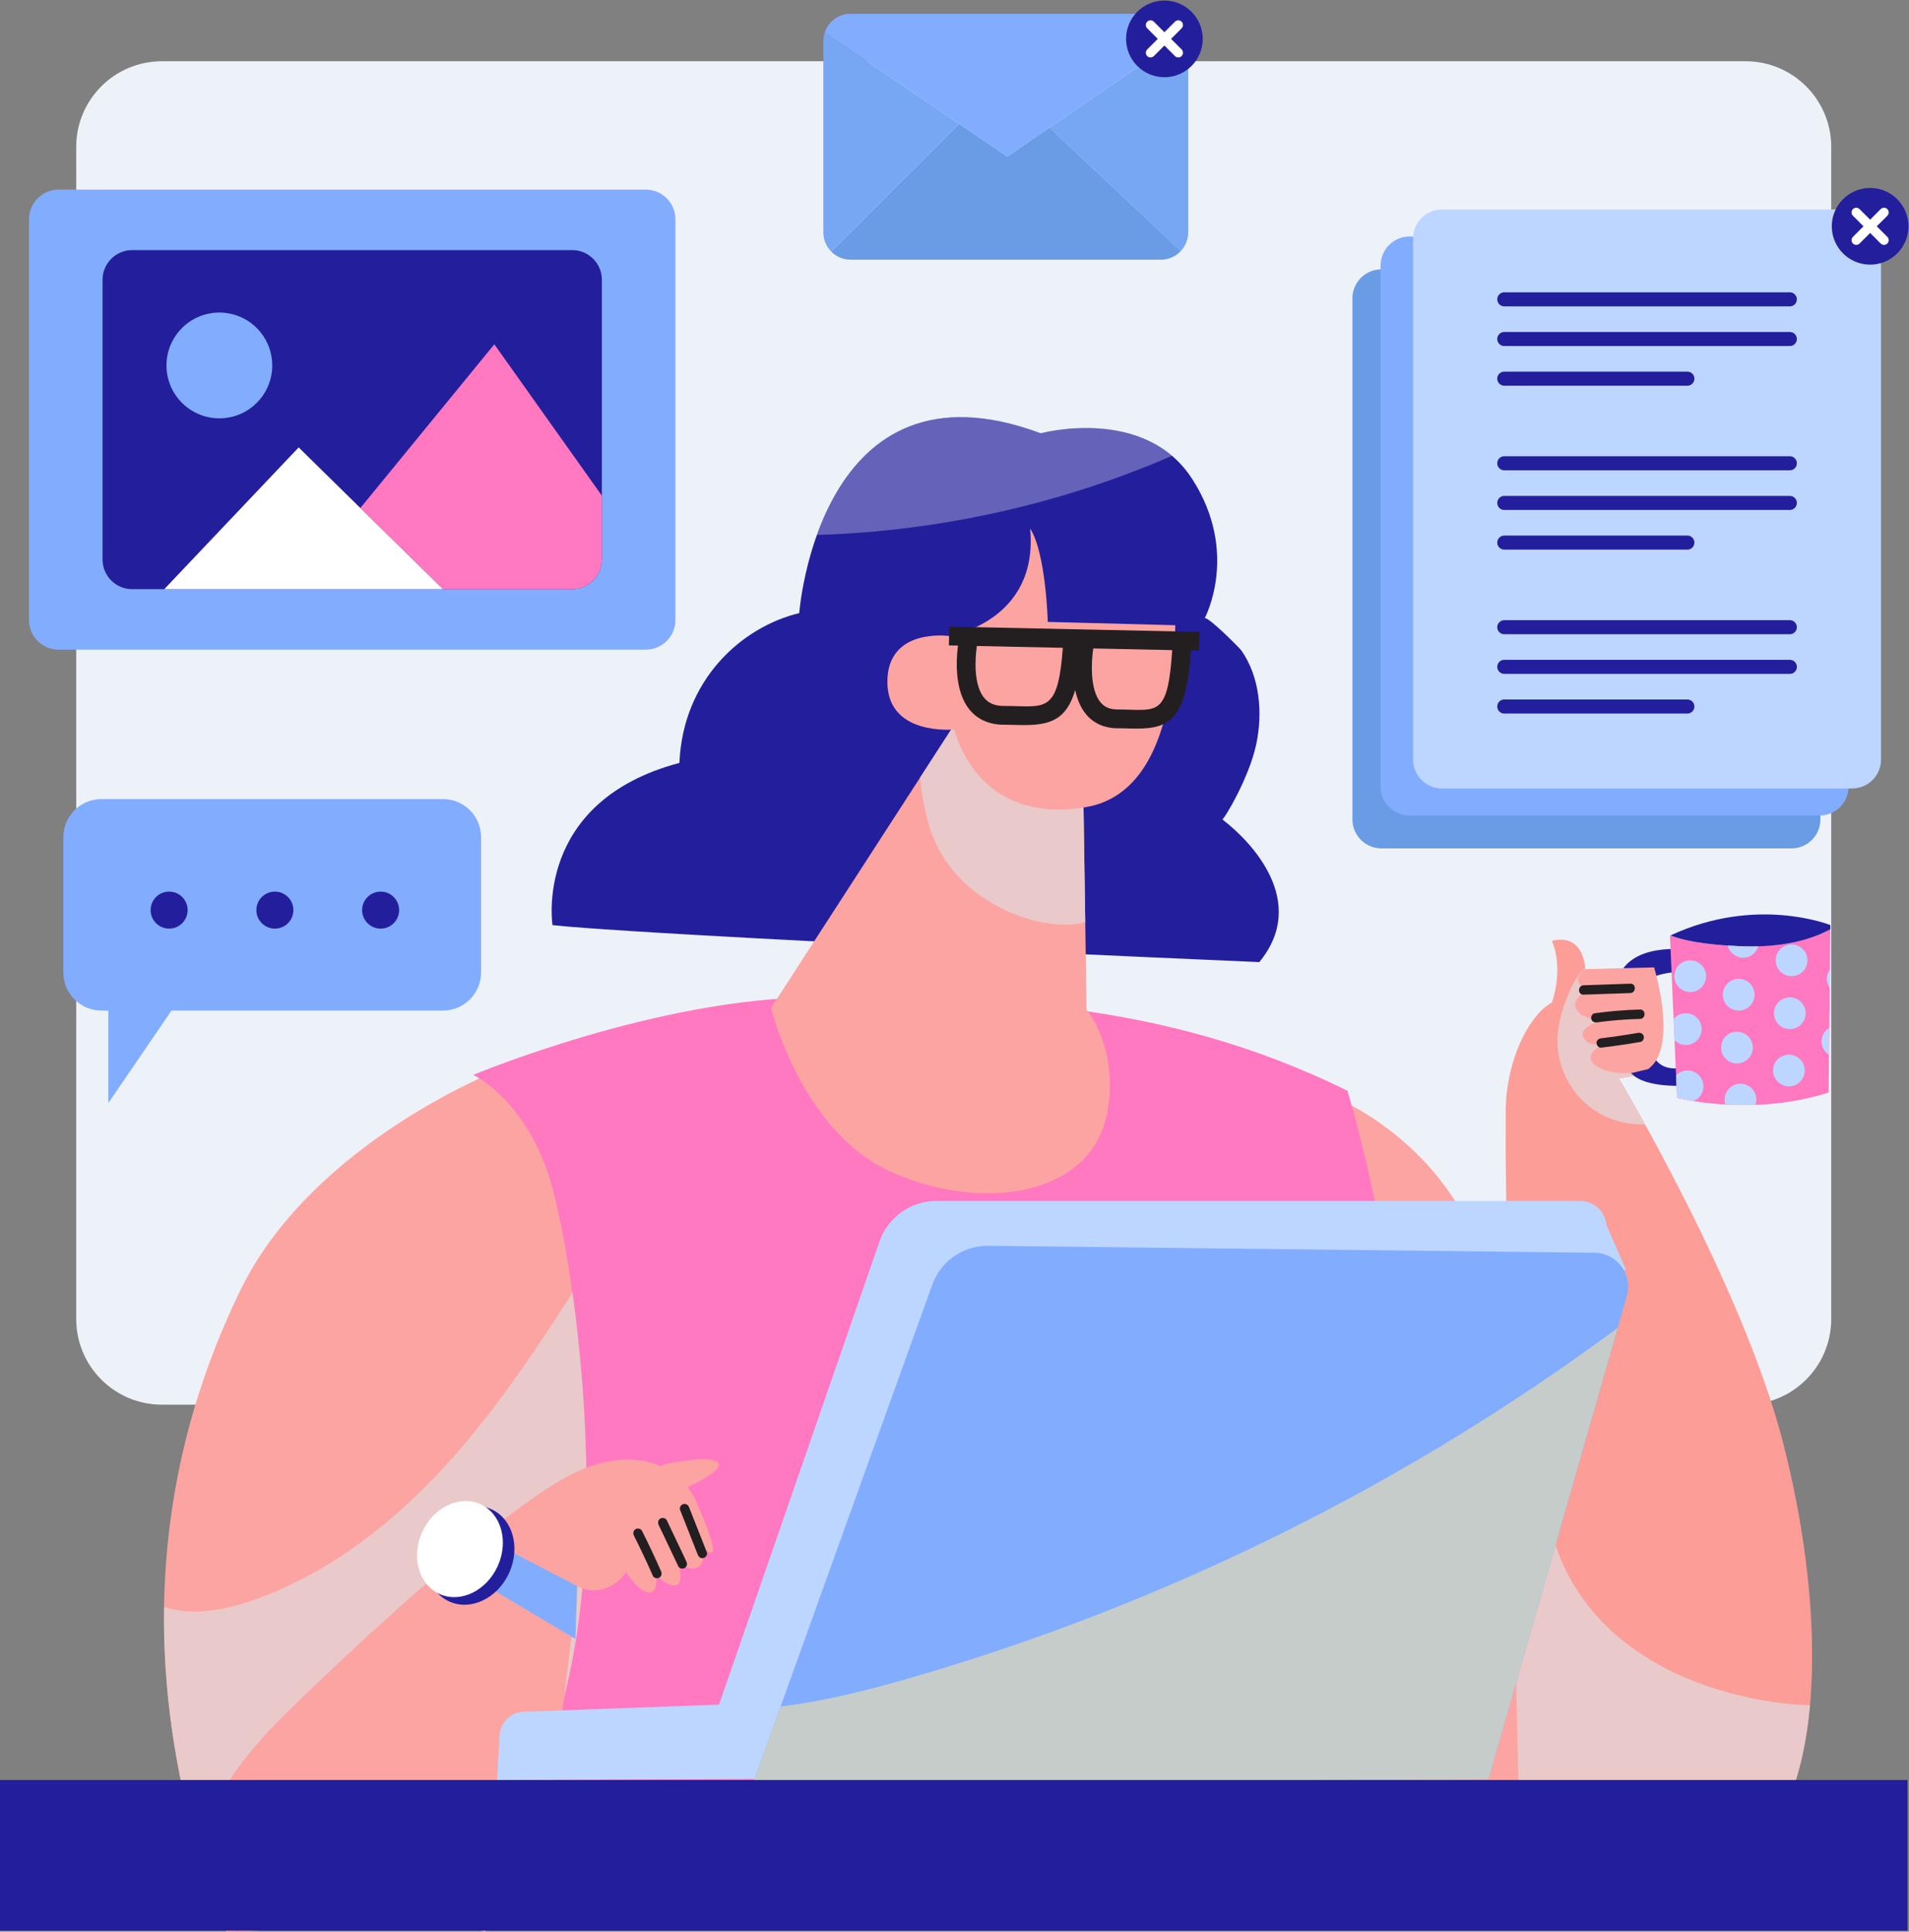 <?xml version="1.0" encoding="UTF-8" standalone="no"?>
<!-- Created with Inkscape (http://www.inkscape.org/) -->

<svg
   version="1.1"
   id="svg2"
   xml:space="preserve"
   width="541.994"
   height="548.418"
   viewBox="0 0 541.994 548.418"
   sodipodi:docname="4d32eef97a939000c945f9ab15ea252c.ai"
   xmlns:inkscape="http://www.inkscape.org/namespaces/inkscape"
   xmlns:sodipodi="http://sodipodi.sourceforge.net/DTD/sodipodi-0.dtd"
   xmlns="http://www.w3.org/2000/svg"
   xmlns:svg="http://www.w3.org/2000/svg"><rect x="0" y="0" width="541.994" height="548.418" fill="#808080" stroke="none"/><defs
     id="defs6"><clipPath
       clipPathUnits="userSpaceOnUse"
       id="clipPath16"><path
         d="M 0,500 H 500 V 0 H 0 Z"
         id="path14" /></clipPath><clipPath
       clipPathUnits="userSpaceOnUse"
       id="clipPath28"><path
         d="M 0,500 H 500 V 0 H 0 Z"
         id="path26" /></clipPath><clipPath
       clipPathUnits="userSpaceOnUse"
       id="clipPath80"><path
         d="M 81.8,188.845 H 175.943 V 47.476 H 81.8 Z"
         id="path78" /></clipPath><clipPath
       clipPathUnits="userSpaceOnUse"
       id="clipPath104"><path
         d="m 378.589,252.771 h 19.288 v -33.337 h -19.288 z"
         id="path102" /></clipPath><clipPath
       clipPathUnits="userSpaceOnUse"
       id="clipPath120"><path
         d="M 369.059,142.857 H 432.37 V 51.295 h -63.311 z"
         id="path118" /></clipPath><clipPath
       clipPathUnits="userSpaceOnUse"
       id="clipPath144"><path
         d="m 242.822,308.055 h 35.191 v -46.088 h -35.191 z"
         id="path142" /></clipPath><clipPath
       clipPathUnits="userSpaceOnUse"
       id="clipPath216"><path
         d="M 207.337,176.09 H 391.428 V 79.367 H 207.337 Z"
         id="path214" /></clipPath><clipPath
       clipPathUnits="userSpaceOnUse"
       id="clipPath308"><path
         d="m 220.857,370.061 h 75.64 v -25.087 h -75.64 z"
         id="path306" /></clipPath></defs><sodipodi:namedview
     id="namedview4"
     pagecolor="#ffffff"
     bordercolor="#666666"
     borderopacity="1.0"
     inkscape:pageshadow="2"
     inkscape:pageopacity="0.0"
     inkscape:pagecheckerboard="0" /><g
     id="g8"
     inkscape:groupmode="layer"
     inkscape:label="4d32eef97a939000c945f9ab15ea252c"
     transform="matrix(1.333,0,0,-1.333,-62.473,611.72)"><g
       id="g10"><g
         id="g12"
         clip-path="url(#clipPath16)"><g
           id="g18"
           transform="translate(418.655,159.74)"><path
             d="m 0,0 h -337.31 c -10.076,0 -18.244,8.169 -18.244,18.244 v 249.63 c 0,10.076 8.168,18.244 18.244,18.244 H 0 c 10.076,0 18.244,-8.168 18.244,-18.244 V 18.244 C 18.244,8.169 10.076,0 0,0"
             style="fill:#edf2f9;fill-opacity:1;fill-rule:nonzero;stroke:none"
             id="path20" /></g></g></g><g
       id="g22"><g
         id="g24"
         clip-path="url(#clipPath28)"><g
           id="g30"
           transform="translate(184.399,320.537)"><path
             d="m 0,0 h -125.029 c -3.494,0 -6.327,2.833 -6.327,6.327 v 85.329 c 0,3.494 2.833,6.326 6.327,6.326 L 0,97.982 c 3.494,0 6.327,-2.832 6.327,-6.326 V 6.327 C 6.327,2.833 3.494,0 0,0"
             style="fill:#82adff;fill-opacity:1;fill-rule:nonzero;stroke:none"
             id="path32" /></g><g
           id="g34"
           transform="translate(168.733,333.419)"><path
             d="m 0,0 h -93.699 c -3.494,0 -6.327,2.833 -6.327,6.327 v 59.566 c 0,3.494 2.833,6.327 6.327,6.327 H 0 c 3.494,0 6.327,-2.833 6.327,-6.327 V 6.327 C 6.327,2.833 3.494,0 0,0"
             style="fill:#231f9c;fill-opacity:1;fill-rule:nonzero;stroke:none"
             id="path36" /></g><g
           id="g38"
           transform="translate(152.151,385.577)"><path
             d="m 0,0 -28.534,-34.875 17.581,-17.284 h 27.535 c 3.494,0 6.327,2.833 6.327,6.327 v 13.59 z"
             style="fill:#ff78c0;fill-opacity:1;fill-rule:nonzero;stroke:none"
             id="path40" /></g><g
           id="g42"
           transform="translate(110.481,363.616)"><path
             d="M 0,0 -28.635,-30.197 H 30.718 L 13.137,-12.914 Z"
             style="fill:#ffffff;fill-opacity:1;fill-rule:nonzero;stroke:none"
             id="path44" /></g><g
           id="g46"
           transform="translate(104.849,381.072)"><path
             d="m 0,0 c 0,-6.22 -5.042,-11.262 -11.262,-11.262 -6.22,0 -11.262,5.042 -11.262,11.262 0,6.22 5.042,11.263 11.262,11.263 C -5.042,11.263 0,6.22 0,0"
             style="fill:#82adff;fill-opacity:1;fill-rule:nonzero;stroke:none"
             id="path48" /></g><g
           id="g50"
           transform="translate(141.22,288.721)"><path
             d="m 0,0 h -72.742 c -4.482,0 -8.115,-3.633 -8.115,-8.116 v -28.818 c 0,-4.482 3.633,-8.115 8.115,-8.115 h 1.458 v -19.709 l 13.46,19.709 H 0 c 4.482,0 8.116,3.633 8.116,8.115 V -8.116 C 8.116,-3.633 4.482,0 0,0"
             style="fill:#82adff;fill-opacity:1;fill-rule:nonzero;stroke:none"
             id="path52" /></g><g
           id="g54"
           transform="translate(86.83,265.07)"><path
             d="m 0,0 c 0,-2.177 -1.765,-3.942 -3.942,-3.942 -2.177,0 -3.942,1.765 -3.942,3.942 0,2.177 1.765,3.942 3.942,3.942 C -1.765,3.942 0,2.177 0,0"
             style="fill:#231f9c;fill-opacity:1;fill-rule:nonzero;stroke:none"
             id="path56" /></g><g
           id="g58"
           transform="translate(109.355,265.07)"><path
             d="m 0,0 c 0,-2.177 -1.765,-3.942 -3.942,-3.942 -2.177,0 -3.942,1.765 -3.942,3.942 0,2.177 1.765,3.942 3.942,3.942 C -1.765,3.942 0,2.177 0,0"
             style="fill:#231f9c;fill-opacity:1;fill-rule:nonzero;stroke:none"
             id="path60" /></g><g
           id="g62"
           transform="translate(131.88,265.07)"><path
             d="m 0,0 c 0,-2.177 -1.765,-3.942 -3.942,-3.942 -2.177,0 -3.942,1.765 -3.942,3.942 0,2.177 1.765,3.942 3.942,3.942 C -1.765,3.942 0,2.177 0,0"
             style="fill:#231f9c;fill-opacity:1;fill-rule:nonzero;stroke:none"
             id="path64" /></g><g
           id="g66"
           transform="translate(329.722,225.839)"><path
             d="m 0,0 c 0,0 23.65,-8.635 32.66,-34.163 9.01,-25.528 15.768,-63.444 18.021,-94.229 2.252,-30.784 -0.376,-48.427 -0.376,-48.427 H -0.376 c 0,0 1.502,177.194 0.376,176.819"
             style="fill:#fca4a2;fill-opacity:1;fill-rule:nonzero;stroke:none"
             id="path68" /></g><g
           id="g70"
           transform="translate(153.278,231.095)"><path
             d="m 0,0 c 0,0 -39.794,-15.393 -55.186,-46.927 -15.392,-31.535 -23.275,-72.455 -8.259,-122.01 l 5.256,-14.64 c 0,0 52.933,1.877 54.81,0 1.877,-1.877 24.026,59.315 25.528,58.939 1.502,-0.375 -0.751,81.465 -0.751,81.465 L 9.385,-10.512 Z"
             style="fill:#fca4a2;fill-opacity:1;fill-rule:nonzero;stroke:none"
             id="path72" /></g><g
           id="g74"><g
             id="g76" /><g
             id="g88"><g
               clip-path="url(#clipPath80)"
               id="g86"><g
                 transform="translate(175.427,106.458)"
                 id="g84"><path
                   d="M 0,0 C 0.942,-0.235 0.406,31.9 -0.124,55.876 L -3.242,82.387 C -12.514,67.885 -21.846,53.304 -33.426,40.568 -45.005,27.832 -59.058,16.912 -75.365,11.402 c -5.85,-1.976 -12.571,-3.093 -18.244,-1.204 -0.251,-16.797 2.099,-34.973 8.015,-54.497 l 5.256,-14.64 c 0,0 52.933,1.876 54.81,0 C -23.651,-60.816 -1.502,0.376 0,0"
                   style="fill:#e9c9c9;fill-opacity:1;fill-rule:nonzero;stroke:none"
                   id="path82" /></g></g></g></g><g
           id="g90"
           transform="translate(147.647,229.968)"><path
             d="m 0,0 c 0,0 39.418,16.519 73.206,16.519 33.787,0 72.83,0 112.999,-19.897 0,0 12.388,-40.545 12.388,-80.339 0,-39.794 -11.637,-96.105 -11.637,-96.105 H 1.501 c 0,0 16.894,31.534 21.024,63.82 4.129,32.285 -0.376,70.577 -5.256,90.475 C 12.389,-5.631 0,0 0,0"
             style="fill:#ff78c0;fill-opacity:1;fill-rule:nonzero;stroke:none"
             id="path92" /></g><g
           id="g94"
           transform="translate(426.579,151.882)"><path
             d="m 0,0 c -8.635,33.412 -34.914,77.336 -34.914,77.336 2.637,0.351 4.689,0.875 6.212,1.979 l -3.584,-0.853 c 0,0 -5.256,-0.376 -7.884,1.877 -2.628,2.252 2.253,4.505 2.253,4.505 0,0 -3.379,-1.126 -4.505,1.126 -1.126,2.253 3.003,3.379 3.003,3.379 l -3.379,1.502 c -3.754,2.628 1.127,5.255 1.127,5.255 -4.13,2.252 -0.376,4.505 -0.376,4.505 -0.751,8.259 -7.133,6.007 -7.133,6.007 0,0 2.628,-5.256 0,-13.139 -3.754,-1.877 -9.009,-9.761 -9.76,-21.024 -0.751,-11.263 3.378,-174.942 3.378,-174.942 28.157,-1.877 38.668,0.751 52.183,18.019 C 9.059,-68.574 8.634,-33.411 0,0"
             style="fill:#fc9d98;fill-opacity:1;fill-rule:nonzero;stroke:none"
             id="path96" /></g><g
           id="g98"><g
             id="g100" /><g
             id="g112"><g
               clip-path="url(#clipPath104)"
               id="g110"><g
                 transform="translate(391.665,229.218)"
                 id="g108"><path
                   d="M 0,0 C 2.637,0.351 4.689,0.875 6.212,1.979 L 2.628,1.126 c 0,0 -5.256,-0.376 -7.884,1.877 -2.628,2.252 2.253,4.505 2.253,4.505 0,0 -3.379,-1.126 -4.505,1.126 -1.126,2.253 3.003,3.379 3.003,3.379 l -3.379,1.502 c -3.754,2.628 1.127,5.256 1.127,5.256 -4.13,2.251 -0.376,4.504 -0.376,4.504 -0.009,0.097 -0.021,0.184 -0.032,0.278 -1.78,-1.634 -2.905,-3.882 -3.804,-6.138 -1.142,-2.868 -2.023,-5.884 -2.101,-8.97 -0.133,-5.224 2.174,-10.46 6.12,-13.886 C -3.534,-8.408 1.052,-9.962 5.566,-9.769 2.215,-3.703 0,0 0,0"
                   style="fill:#e9c9c9;fill-opacity:1;fill-rule:nonzero;stroke:none"
                   id="path106" /></g></g></g></g><g
           id="g114"><g
             id="g116" /><g
             id="g128"><g
               clip-path="url(#clipPath120)"
               id="g126"><g
                 transform="translate(369.059,132.058)"
                 id="g124"><path
                   d="m 0,0 c 0.782,-35.216 1.625,-69.324 1.88,-79.562 l 31.856,-1.202 c 7.74,2.6 13.704,7.56 20.405,16.12 5.17,6.607 8.111,16.549 9.17,28.304 -3.796,0.106 -7.592,0.571 -11.322,1.292 -11.443,2.212 -22.653,6.835 -31.19,14.77 -8.537,7.934 -14.122,19.447 -13.356,31.077 z"
                   style="fill:#e9c9c9;fill-opacity:1;fill-rule:nonzero;stroke:none"
                   id="path122" /></g></g></g></g><g
           id="g130"
           transform="translate(268.53,366.619)"><path
             d="m 0,0 c 0,0 22.149,6.006 32.285,-9.761 10.119,-15.74 2.653,-29.61 2.628,-29.657 0.409,0.757 7.451,-6.312 7.802,-6.81 4.007,-5.682 4.611,-13.482 3.161,-20.124 -1.577,-7.229 -6.918,-16.057 -7.209,-15.864 6.382,-4.88 18.396,-17.644 7.884,-30.408 -138.152,6.006 -150.541,7.884 -150.541,7.884 0,0 -4.129,26.279 27.03,34.537 0.751,17.645 13.14,28.908 25.528,31.911 0,0 4.13,55.936 51.432,38.292"
             style="fill:#231f9c;fill-opacity:1;fill-rule:nonzero;stroke:none"
             id="path132" /></g><g
           id="g134"
           transform="translate(277.54,294.164)"><path
             d="m 0,0 0.751,-50.305 c 0,0 6.757,-7.884 4.505,-21.399 -3.102,-18.607 -27.03,-21.774 -46.176,-13.139 -19.146,8.635 -25.528,34.913 -25.528,34.913 l 41.295,63.821 z"
             style="fill:#fca4a2;fill-opacity:1;fill-rule:nonzero;stroke:none"
             id="path136" /></g><g
           id="g138"><g
             id="g140" /><g
             id="g152"><g
               clip-path="url(#clipPath144)"
               id="g150"><g
                 transform="translate(277.54,294.164)"
                 id="g148"><path
                   d="m 0,0 -25.153,13.891 -9.565,-14.783 c 0.573,-5.538 1.644,-11.105 4.374,-15.937 3.461,-6.126 9.398,-10.624 15.945,-13.201 4.055,-1.597 8.452,-2.516 12.784,-2.042 0.701,0.077 1.397,0.207 2.088,0.362 z"
                   style="fill:#e9c9c9;fill-opacity:1;fill-rule:nonzero;stroke:none"
                   id="path146" /></g></g></g></g><g
           id="g154"
           transform="translate(296.685,336.211)"><path
             d="m 0,0 c 0,0 5.256,-45.049 -18.395,-49.179 -23.651,-4.13 -28.156,16.518 -28.156,16.518 0,0 -14.265,-1.502 -14.265,10.136 0,11.638 13.139,9.761 13.139,9.761 l 1.502,28.156 44.674,-2.628 z"
             style="fill:#fca4a2;fill-opacity:1;fill-rule:nonzero;stroke:none"
             id="path156" /></g><g
           id="g158"
           transform="translate(249.008,323.447)"><path
             d="M 0,0 C 0,0 19.146,3.003 17.269,22.9 20.648,17.645 21.023,3.003 21.023,3.003 L 49.93,2.252 c 0,0 1.877,13.14 -3.379,27.781 C 7.508,32.286 -1.501,31.91 -1.501,31.91 L -3.378,5.256 Z"
             style="fill:#231f9c;fill-opacity:1;fill-rule:nonzero;stroke:none"
             id="path160" /></g><g
           id="g162"
           transform="translate(287.582,307.749)"><path
             d="m 0,0 c -0.845,0.026 -1.74,0.053 -2.689,0.053 -1.618,0 -2.775,0.49 -3.642,1.542 -2.275,2.759 -1.954,8.625 -1.533,11.454 L 8.952,12.693 C 8.115,-0.241 6.19,-0.191 0,0 m -24.064,0.751 c -0.902,0.026 -1.859,0.053 -2.873,0.053 -1.858,0 -3.226,0.571 -4.182,1.746 -2.225,2.732 -1.954,8.206 -1.535,11.022 l 18.309,-0.386 C -15.258,0.508 -17.542,0.565 -24.064,0.751 m 38.84,15.82 -53.307,1.126 -0.085,-3.999 1.941,-0.041 c -0.4,-3.089 -0.776,-9.657 2.447,-13.625 1.715,-2.112 4.237,-3.228 7.291,-3.228 0.973,0 1.892,-0.027 2.757,-0.052 0.528,-0.015 1.035,-0.023 1.529,-0.023 5.665,0 9.108,1.179 10.938,7.466 0.4,-1.874 1.098,-3.69 2.291,-5.139 1.617,-1.965 3.945,-3.003 6.733,-3.003 0.905,0 1.76,-0.026 2.566,-0.051 0.501,-0.016 0.986,-0.024 1.455,-0.024 7.304,0 10.692,2.202 11.622,16.631 l 1.738,-0.037 z"
             style="fill:#231f20;fill-opacity:1;fill-rule:nonzero;stroke:none"
             id="path164" /></g><g
           id="g166"
           transform="translate(89.833,62.159)"><path
             d="m 0,0 c 0,0 -2.628,11.638 17.644,31.535 20.273,19.897 48.429,45.05 61.568,51.432 13.14,6.382 22.9,1.501 26.279,-6.382 3.379,-7.884 4.88,-12.389 1.502,-9.761 0.375,-4.881 -3.379,-5.256 -5.632,-2.253 2.253,-7.883 -2.252,-5.631 -4.505,-3.379 0.376,-7.883 -6.006,-0.751 -6.382,0.751 C 85.594,55.562 79.963,58.94 79.963,58.94 76.959,31.159 70.953,-12.389 70.953,-12.389 L 5.256,-14.641 Z"
             style="fill:#fca4a2;fill-opacity:1;fill-rule:nonzero;stroke:none"
             id="path168" /></g><g
           id="g170"
           transform="translate(181.88,131.854)"><path
             d="m 0,0 c 1.423,-2.827 2.773,-5.69 4.049,-8.587 0.218,-0.494 0.94,-0.609 1.368,-0.358 0.51,0.298 0.578,0.872 0.359,1.368 C 4.5,-4.681 3.149,-1.817 1.727,1.01 1.484,1.492 0.804,1.629 0.359,1.368 -0.132,1.081 -0.244,0.484 0,0"
             style="fill:#231f20;fill-opacity:1;fill-rule:nonzero;stroke:none"
             id="path172" /></g><g
           id="g174"
           transform="translate(187.157,134.118)"><path
             d="m 0,0 c 1.394,-2.933 2.787,-5.865 4.181,-8.799 0.231,-0.487 0.93,-0.614 1.368,-0.358 0.499,0.292 0.591,0.879 0.359,1.368 C 4.514,-4.856 3.121,-1.924 1.727,1.009 1.495,1.497 0.797,1.624 0.359,1.368 -0.14,1.076 -0.232,0.489 0,0"
             style="fill:#231f20;fill-opacity:1;fill-rule:nonzero;stroke:none"
             id="path176" /></g><g
           id="g178"
           transform="translate(191.712,137.343)"><path
             d="m 0,0 c 1.257,-3.188 2.515,-6.377 3.772,-9.566 0.198,-0.502 0.669,-0.853 1.23,-0.699 0.478,0.132 0.898,0.726 0.699,1.231 C 4.443,-5.846 3.186,-2.657 1.928,0.531 1.73,1.033 1.259,1.384 0.698,1.229 0.22,1.099 -0.199,0.505 0,0"
             style="fill:#231f20;fill-opacity:1;fill-rule:nonzero;stroke:none"
             id="path180" /></g><g
           id="g182"
           transform="translate(188.191,147.003)"><path
             d="M 0,0 C 0,0 10.136,2.252 11.638,0.375 13.14,-1.502 3.379,-5.631 3.379,-5.631 l -6.382,3.378 z"
             style="fill:#fca4a2;fill-opacity:1;fill-rule:nonzero;stroke:none"
             id="path184" /></g><g
           id="g186"
           transform="translate(148.022,122.6)"><path
             d="M 0,0 21.398,-12.764 21.774,-1.501 4.505,7.509 Z"
             style="fill:#82adff;fill-opacity:1;fill-rule:nonzero;stroke:none"
             id="path188" /></g><g
           id="g190"
           transform="translate(155.279,123.85)"><path
             d="m 0,0 c -2.494,-5.417 -8.202,-8.111 -12.749,-6.018 -4.546,2.093 -6.21,8.182 -3.715,13.599 2.494,5.417 8.202,8.111 12.748,6.019 C 0.831,11.506 2.495,5.417 0,0"
             style="fill:#231f9c;fill-opacity:1;fill-rule:nonzero;stroke:none"
             id="path192" /></g><g
           id="g194"
           transform="translate(152.844,125.293)"><path
             d="m 0,0 c -2.428,-5.273 -7.984,-7.896 -12.41,-5.858 -4.425,2.038 -6.045,7.964 -3.617,13.238 2.428,5.273 7.985,7.896 12.41,5.858 C 0.809,11.2 2.428,5.273 0,0"
             style="fill:#ffffff;fill-opacity:1;fill-rule:nonzero;stroke:none"
             id="path196" /></g><g
           id="g198"
           transform="translate(152.714,79.803)"><path
             d="m 0,0 0.56,9.516 c 0.162,2.747 2.384,4.921 5.134,5.02 l 41.608,1.513 34.175,98.64 c 1.79,5.168 6.659,8.634 12.128,8.634 h 137.098 c 3.751,0 6.454,-3.597 5.411,-7.2 L 202.723,0.845 Z"
             style="fill:#bdd6ff;fill-opacity:1;fill-rule:nonzero;stroke:none"
             id="path200" /></g><g
           id="g202"
           transform="translate(387.536,201.437)"><path
             d="M 0,0 5.631,-12.951 -5.068,-15.767 -9.011,-1.689 Z"
             style="fill:#bdd6ff;fill-opacity:1;fill-rule:nonzero;stroke:none"
             id="path204" /></g><g
           id="g206"
           transform="translate(207.337,79.367)"><path
             d="m 0,0 38.092,105.928 c 1.805,5.019 6.593,8.344 11.927,8.283 l 129.137,-1.479 c 4.776,-0.054 8.191,-4.639 6.876,-9.231 L 156.547,0.563 C 156.547,0.563 -2.252,0 0,0"
             style="fill:#82adff;fill-opacity:1;fill-rule:nonzero;stroke:none"
             id="path208" /></g><g
           id="g210"><g
             id="g212" /><g
             id="g224"><g
               clip-path="url(#clipPath216)"
               id="g222"><g
                 transform="translate(391.427,176.089)"
                 id="g220"><path
                   d="m 0,0 c -45.116,-33.402 -96.198,-58.722 -150.103,-74.391 -9.242,-2.686 -18.668,-5.095 -28.199,-6.236 l -5.788,-16.096 c 1.897,0.015 156.547,0.564 156.547,0.564 z"
                   style="fill:#c5ccc9;fill-opacity:1;fill-rule:nonzero;stroke:none"
                   id="path218" /></g></g></g></g><g
           id="g226"
           transform="translate(406.306,256.623)"><path
             d="m 0,0 c 0,0 -12.765,1.877 -15.017,-6.757 -2.253,-8.635 0,-16.143 3.003,-19.522 C -9.01,-29.658 0,-28.907 0,-28.907 l 0.375,4.13 c 0,0 -7.133,-2.628 -8.259,4.129 -1.126,6.758 -1.877,12.014 -0.751,13.891 1.126,1.877 8.259,2.252 8.259,2.252 z"
             style="fill:#231f9c;fill-opacity:1;fill-rule:nonzero;stroke:none"
             id="path228" /></g><g
           id="g230"
           transform="translate(384.908,247.989)"><path
             d="m 0,0 c 0,0 -4.881,-2.628 -1.127,-5.256 l 3.379,-1.502 c 0,0 -4.129,-1.126 -3.003,-3.379 1.126,-2.252 4.505,-1.126 4.505,-1.126 0,0 -4.881,-2.253 -2.253,-4.505 2.628,-2.253 7.884,-1.877 7.884,-1.877 l 3.584,0.854 c 1.73,1.254 2.774,3.26 3.174,6.654 C 16.894,-3.755 14.266,4.88 14.266,4.88 L -0.376,4.505 C -0.376,4.505 -4.13,2.252 0,0"
             style="fill:#fca4a2;fill-opacity:1;fill-rule:nonzero;stroke:none"
             id="path232" /></g><g
           id="g234"
           transform="translate(384.154,247.062)"><path
             d="m 0,0 c 3.316,0.114 6.634,0.228 9.95,0.342 1.283,0.044 1.289,2.044 0,1.999 C 6.634,2.228 3.316,2.114 0,2 -1.283,1.956 -1.289,-0.044 0,0"
             style="fill:#231f20;fill-opacity:1;fill-rule:nonzero;stroke:none"
             id="path236" /></g><g
           id="g238"
           transform="translate(387.03,241.164)"><path
             d="m 0,0 c 3.029,0.42 6.084,0.655 9.141,0.732 1.284,0.033 1.29,2.033 0,2 C 5.902,2.65 2.677,2.373 -0.531,1.929 -1.067,1.854 -1.359,1.17 -1.23,0.698 -1.071,0.122 -0.537,-0.074 0,0"
             style="fill:#231f20;fill-opacity:1;fill-rule:nonzero;stroke:none"
             id="path240" /></g><g
           id="g242"
           transform="translate(387.905,235.775)"><path
             d="M 0,0 C 2.796,0.336 5.583,0.74 8.357,1.219 8.89,1.311 9.188,1.965 9.056,2.448 8.901,3.012 8.36,3.239 7.825,3.147 5.228,2.699 2.618,2.314 0,2 -0.536,1.936 -1,1.587 -1,1 -1,0.51 -0.54,-0.064 0,0"
             style="fill:#231f20;fill-opacity:1;fill-rule:nonzero;stroke:none"
             id="path244" /></g><g
           id="g246"
           transform="translate(417.568,257.374)"><path
             d="m 0,0 c -7.832,0.313 -12.323,1.28 -14.907,2.301 -0.036,-0.017 -0.072,-0.031 -0.11,-0.049 l 1.502,-34.538 c 0,0 15.768,-4.13 32.286,1.126 L 19.137,3.605 C 15.375,1.561 9.303,-0.373 0,0"
             style="fill:#ff78c0;fill-opacity:1;fill-rule:nonzero;stroke:none"
             id="path248" /></g><g
           id="g250"
           transform="translate(402.661,259.675)"><path
             d="m 0,0 c 2.584,-1.021 7.075,-1.988 14.907,-2.301 9.303,-0.372 15.375,1.561 19.137,3.606 l 0.01,0.899 C 34.054,2.204 18.349,8.558 0,0"
             style="fill:#231f9c;fill-opacity:1;fill-rule:nonzero;stroke:none"
             id="path252" /></g><g
           id="g254"
           transform="translate(403.52,237.367)"><path
             d="m 0,0 c 0.612,-0.626 1.465,-1.016 2.41,-1.016 1.866,0 3.379,1.513 3.379,3.378 0,1.867 -1.513,3.379 -3.379,3.379 -1.056,0 -1.986,-0.494 -2.605,-1.252 z"
             style="fill:#bdd6ff;fill-opacity:1;fill-rule:nonzero;stroke:none"
             id="path256" /></g><g
           id="g258"
           transform="translate(417.193,250.429)"><path
             d="m 0,0 c -1.866,0 -3.379,-1.513 -3.379,-3.378 0,-1.867 1.513,-3.379 3.379,-3.379 1.866,0 3.379,1.512 3.379,3.379 C 3.379,-1.513 1.866,0 0,0"
             style="fill:#bdd6ff;fill-opacity:1;fill-rule:nonzero;stroke:none"
             id="path260" /></g><g
           id="g262"
           transform="translate(428.456,257.749)"><path
             d="m 0,0 c -1.866,0 -3.379,-1.513 -3.379,-3.378 0,-1.867 1.513,-3.379 3.379,-3.379 1.866,0 3.379,1.512 3.379,3.379 C 3.379,-1.513 1.866,0 0,0"
             style="fill:#bdd6ff;fill-opacity:1;fill-rule:nonzero;stroke:none"
             id="path264" /></g><g
           id="g266"
           transform="translate(416.818,239.167)"><path
             d="m 0,0 c -1.866,0 -3.379,-1.513 -3.379,-3.379 0,-1.866 1.513,-3.379 3.379,-3.379 1.865,0 3.378,1.513 3.378,3.379 C 3.378,-1.513 1.865,0 0,0"
             style="fill:#bdd6ff;fill-opacity:1;fill-rule:nonzero;stroke:none"
             id="path268" /></g><g
           id="g270"
           transform="translate(420.743,223.594)"><path
             d="m 0,0 c 0.124,0.352 0.204,0.725 0.204,1.118 0,1.866 -1.513,3.379 -3.379,3.379 -1.865,0 -3.378,-1.513 -3.378,-3.379 0,-0.369 0.074,-0.719 0.184,-1.052 C -4.431,-0.045 -2.288,-0.084 0,0"
             style="fill:#bdd6ff;fill-opacity:1;fill-rule:nonzero;stroke:none"
             id="path272" /></g><g
           id="g274"
           transform="translate(427.892,234.286)"><path
             d="m 0,0 c -1.866,0 -3.379,-1.513 -3.379,-3.379 0,-1.865 1.513,-3.378 3.379,-3.378 1.866,0 3.379,1.513 3.379,3.378 C 3.379,-1.513 1.866,0 0,0"
             style="fill:#bdd6ff;fill-opacity:1;fill-rule:nonzero;stroke:none"
             id="path276" /></g><g
           id="g278"
           transform="translate(436.484,239.989)"><path
             d="m 0,0 c -0.982,-0.592 -1.646,-1.657 -1.646,-2.888 0,-1.205 0.635,-2.256 1.585,-2.853 z"
             style="fill:#bdd6ff;fill-opacity:1;fill-rule:nonzero;stroke:none"
             id="path280" /></g><g
           id="g282"
           transform="translate(428.08,246.487)"><path
             d="m 0,0 c -1.865,0 -3.378,-1.513 -3.378,-3.379 0,-1.866 1.513,-3.379 3.378,-3.379 1.866,0 3.379,1.513 3.379,3.379 C 3.379,-1.513 1.866,0 0,0"
             style="fill:#bdd6ff;fill-opacity:1;fill-rule:nonzero;stroke:none"
             id="path284" /></g><g
           id="g286"
           transform="translate(436.574,248.5)"><path
             d="M 0,0 0.041,3.908 C -0.364,3.351 -0.61,2.671 -0.61,1.929 -0.61,1.211 -0.383,0.548 0,0"
             style="fill:#bdd6ff;fill-opacity:1;fill-rule:nonzero;stroke:none"
             id="path288" /></g><g
           id="g290"
           transform="translate(406.869,247.613)"><path
             d="M 0,0 C 1.866,0 3.379,1.513 3.379,3.379 3.379,5.245 1.866,6.758 0,6.758 -1.865,6.758 -3.378,5.245 -3.378,3.379 -3.378,1.513 -1.865,0 0,0"
             style="fill:#bdd6ff;fill-opacity:1;fill-rule:nonzero;stroke:none"
             id="path292" /></g><g
           id="g294"
           transform="translate(417.568,257.374)"><path
             d="m 0,0 c -0.952,0.038 -1.854,0.086 -2.711,0.143 0.359,-1.48 1.684,-2.583 3.274,-2.583 1.532,0 2.809,1.024 3.224,2.42 C 2.587,-0.055 1.33,-0.054 0,0"
             style="fill:#bdd6ff;fill-opacity:1;fill-rule:nonzero;stroke:none"
             id="path296" /></g><g
           id="g298"
           transform="translate(407.554,224.394)"><path
             d="m 0,0 c 1.247,0.497 2.131,1.71 2.131,3.135 0,1.865 -1.513,3.378 -3.379,3.378 -0.973,0 -1.843,-0.416 -2.459,-1.074 l 0.206,-4.745 c 0,0 1.285,-0.336 3.501,-0.694"
             style="fill:#bdd6ff;fill-opacity:1;fill-rule:nonzero;stroke:none"
             id="path300" /></g><g
           id="g302"><g
             id="g304" /><g
             id="g316"><g
               clip-path="url(#clipPath308)"
               opacity="0.3"
               id="g314"><g
                 transform="translate(220.857,344.974)"
                 id="g312"><path
                   d="M 0,0 C 25.976,0.766 51.798,6.509 75.641,16.847 64.61,26.237 47.673,21.645 47.673,21.645 18.029,32.703 5.342,14.861 0,0"
                   style="fill:#ffffff;fill-opacity:1;fill-rule:nonzero;stroke:none"
                   id="path310" /></g></g></g></g><path
           d="M 46.855,47.706 H 453.146 V 79.804 H 46.855 Z"
           style="fill:#231f9c;fill-opacity:1;fill-rule:nonzero;stroke:none"
           id="path318" /><g
           id="g320"
           transform="translate(428.429,278.216)"><path
             d="m 0,0 h -87.341 c -3.405,0 -6.166,2.76 -6.166,6.166 v 110.991 c 0,3.406 2.761,6.166 6.166,6.166 H 0 c 3.405,0 6.166,-2.76 6.166,-6.166 V 6.166 C 6.166,2.76 3.405,0 0,0"
             style="fill:#6a9ce5;fill-opacity:1;fill-rule:nonzero;stroke:none"
             id="path322" /></g><g
           id="g324"
           transform="translate(434.429,285.216)"><path
             d="m 0,0 h -87.341 c -3.405,0 -6.166,2.76 -6.166,6.166 v 110.991 c 0,3.406 2.761,6.166 6.166,6.166 H 0 c 3.405,0 6.166,-2.76 6.166,-6.166 V 6.166 C 6.166,2.76 3.405,0 0,0"
             style="fill:#82adff;fill-opacity:1;fill-rule:nonzero;stroke:none"
             id="path326" /></g><g
           id="g328"
           transform="translate(441.341,290.973)"><path
             d="m 0,0 h -87.341 c -3.405,0 -6.165,2.761 -6.165,6.166 v 110.992 c 0,3.405 2.76,6.165 6.165,6.165 H 0 c 3.405,0 6.166,-2.76 6.166,-6.165 V 6.166 C 6.166,2.761 3.405,0 0,0"
             style="fill:#bdd6ff;fill-opacity:1;fill-rule:nonzero;stroke:none"
             id="path330" /></g><g
           id="g332"
           transform="translate(428.08,393.65)"><path
             d="m 0,0 h -60.817 c -0.829,0 -1.5,0.671 -1.5,1.5 0,0.829 0.671,1.5 1.5,1.5 H 0 C 0.828,3 1.5,2.329 1.5,1.5 1.5,0.671 0.828,0 0,0"
             style="fill:#231f9c;fill-opacity:1;fill-rule:nonzero;stroke:none"
             id="path334" /></g><g
           id="g336"
           transform="translate(428.08,385.203)"><path
             d="m 0,0 h -60.817 c -0.829,0 -1.5,0.671 -1.5,1.5 0,0.829 0.671,1.5 1.5,1.5 H 0 C 0.828,3 1.5,2.329 1.5,1.5 1.5,0.671 0.828,0 0,0"
             style="fill:#231f9c;fill-opacity:1;fill-rule:nonzero;stroke:none"
             id="path338" /></g><g
           id="g340"
           transform="translate(406.258,376.757)"><path
             d="m 0,0 h -38.996 c -0.828,0 -1.5,0.671 -1.5,1.5 0,0.829 0.672,1.5 1.5,1.5 H 0 C 0.828,3 1.5,2.329 1.5,1.5 1.5,0.671 0.828,0 0,0"
             style="fill:#231f9c;fill-opacity:1;fill-rule:nonzero;stroke:none"
             id="path342" /></g><g
           id="g344"
           transform="translate(428.08,358.737)"><path
             d="m 0,0 h -60.817 c -0.829,0 -1.5,0.671 -1.5,1.5 0,0.829 0.671,1.5 1.5,1.5 H 0 C 0.828,3 1.5,2.329 1.5,1.5 1.5,0.671 0.828,0 0,0"
             style="fill:#231f9c;fill-opacity:1;fill-rule:nonzero;stroke:none"
             id="path346" /></g><g
           id="g348"
           transform="translate(428.08,350.29)"><path
             d="m 0,0 h -60.817 c -0.829,0 -1.5,0.671 -1.5,1.5 0,0.829 0.671,1.5 1.5,1.5 H 0 C 0.828,3 1.5,2.329 1.5,1.5 1.5,0.671 0.828,0 0,0"
             style="fill:#231f9c;fill-opacity:1;fill-rule:nonzero;stroke:none"
             id="path350" /></g><g
           id="g352"
           transform="translate(406.258,341.843)"><path
             d="m 0,0 h -38.996 c -0.828,0 -1.5,0.671 -1.5,1.5 0,0.829 0.672,1.5 1.5,1.5 H 0 C 0.828,3 1.5,2.329 1.5,1.5 1.5,0.671 0.828,0 0,0"
             style="fill:#231f9c;fill-opacity:1;fill-rule:nonzero;stroke:none"
             id="path354" /></g><g
           id="g356"
           transform="translate(428.08,323.823)"><path
             d="m 0,0 h -60.817 c -0.829,0 -1.5,0.671 -1.5,1.5 0,0.829 0.671,1.5 1.5,1.5 H 0 C 0.828,3 1.5,2.329 1.5,1.5 1.5,0.671 0.828,0 0,0"
             style="fill:#231f9c;fill-opacity:1;fill-rule:nonzero;stroke:none"
             id="path358" /></g><g
           id="g360"
           transform="translate(428.08,315.377)"><path
             d="m 0,0 h -60.817 c -0.829,0 -1.5,0.671 -1.5,1.5 0,0.829 0.671,1.5 1.5,1.5 H 0 C 0.828,3 1.5,2.329 1.5,1.5 1.5,0.671 0.828,0 0,0"
             style="fill:#231f9c;fill-opacity:1;fill-rule:nonzero;stroke:none"
             id="path362" /></g><g
           id="g364"
           transform="translate(406.258,306.93)"><path
             d="m 0,0 h -38.996 c -0.828,0 -1.5,0.671 -1.5,1.5 0,0.829 0.672,1.5 1.5,1.5 H 0 C 0.828,3 1.5,2.329 1.5,1.5 1.5,0.671 0.828,0 0,0"
             style="fill:#231f9c;fill-opacity:1;fill-rule:nonzero;stroke:none"
             id="path366" /></g><g
           id="g368"
           transform="translate(453.35,410.707)"><path
             d="m 0,0 c 0,-4.51 -3.656,-8.166 -8.166,-8.166 -4.509,0 -8.165,3.656 -8.165,8.166 0,4.509 3.656,8.165 8.165,8.165 C -3.656,8.165 0,4.509 0,0"
             style="fill:#231f9c;fill-opacity:1;fill-rule:nonzero;stroke:none"
             id="path370" /></g><g
           id="g372"
           transform="translate(446.598,410.707)"><path
             d="m 0,0 2.25,2.249 c 0.391,0.391 0.391,1.023 0,1.414 -0.391,0.391 -1.023,0.391 -1.414,0 l -2.25,-2.249 -2.249,2.249 c -0.391,0.391 -1.024,0.391 -1.414,0 -0.391,-0.391 -0.391,-1.023 0,-1.414 L -2.828,0 -5.077,-2.25 c -0.391,-0.39 -0.391,-1.023 0,-1.414 0.195,-0.195 0.451,-0.293 0.707,-0.293 0.256,0 0.512,0.098 0.707,0.293 l 2.249,2.25 2.25,-2.25 c 0.195,-0.195 0.451,-0.293 0.707,-0.293 0.256,0 0.512,0.098 0.707,0.293 0.391,0.391 0.391,1.024 0,1.414 z"
             style="fill:#ffffff;fill-opacity:1;fill-rule:nonzero;stroke:none"
             id="path374" /></g><g
           id="g376"
           transform="translate(299.709,451.777)"><path
             d="m 0,0 c -0.7,2.419 -2.927,4.19 -5.572,4.19 h -66.101 c -2.576,0 -4.756,-1.678 -5.515,-4 l 38.876,-26.408 z"
             style="fill:#82adff;fill-opacity:1;fill-rule:nonzero;stroke:none"
             id="path378" /></g><g
           id="g380"
           transform="translate(299.941,409.402)"><path
             d="m 0,0 v 40.76 c 0,0.561 -0.084,1.102 -0.232,1.615 L -29.531,22.325 -1.572,-3.964 C -0.6,-2.926 0,-1.535 0,0"
             style="fill:#77a6f2;fill-opacity:1;fill-rule:nonzero;stroke:none"
             id="path382" /></g><g
           id="g384"
           transform="translate(222.52,451.967)"><path
             d="m 0,0 c -0.186,-0.568 -0.29,-1.174 -0.29,-1.805 v -40.76 c 0,-1.602 0.65,-3.054 1.701,-4.104 l 27.22,27.22 z"
             style="fill:#77a6f2;fill-opacity:1;fill-rule:nonzero;stroke:none"
             id="path386" /></g><g
           id="g388"
           transform="translate(294.136,403.597)"><path
             d="m 0,0 c 1.671,0 3.173,0.71 4.232,1.84 l -27.959,26.289 -9.012,-6.168 -10.246,6.96 L -70.206,1.7 C -69.155,0.649 -67.704,0 -66.101,0 Z"
             style="fill:#6a9ce5;fill-opacity:1;fill-rule:nonzero;stroke:none"
             id="path390" /></g><g
           id="g392"
           transform="translate(303.039,450.624)"><path
             d="m 0,0 c 0,-4.509 -3.656,-8.165 -8.165,-8.165 -4.51,0 -8.166,3.656 -8.166,8.165 0,4.51 3.656,8.166 8.166,8.166 C -3.656,8.166 0,4.51 0,0"
             style="fill:#231f9c;fill-opacity:1;fill-rule:nonzero;stroke:none"
             id="path394" /></g><g
           id="g396"
           transform="translate(296.288,450.624)"><path
             d="m 0,0 2.249,2.25 c 0.391,0.39 0.391,1.023 0,1.414 -0.391,0.39 -1.023,0.39 -1.414,0 l -2.249,-2.25 -2.25,2.25 c -0.391,0.39 -1.023,0.39 -1.414,0 -0.391,-0.391 -0.391,-1.024 0,-1.414 L -2.829,0 -5.078,-2.249 c -0.391,-0.391 -0.391,-1.023 0,-1.414 0.195,-0.195 0.451,-0.293 0.707,-0.293 0.256,0 0.512,0.098 0.707,0.293 l 2.25,2.249 2.249,-2.249 c 0.195,-0.195 0.451,-0.293 0.707,-0.293 0.256,0 0.512,0.098 0.707,0.293 0.391,0.391 0.391,1.023 0,1.414 z"
             style="fill:#ffffff;fill-opacity:1;fill-rule:nonzero;stroke:none"
             id="path398" /></g></g></g></g></svg>
